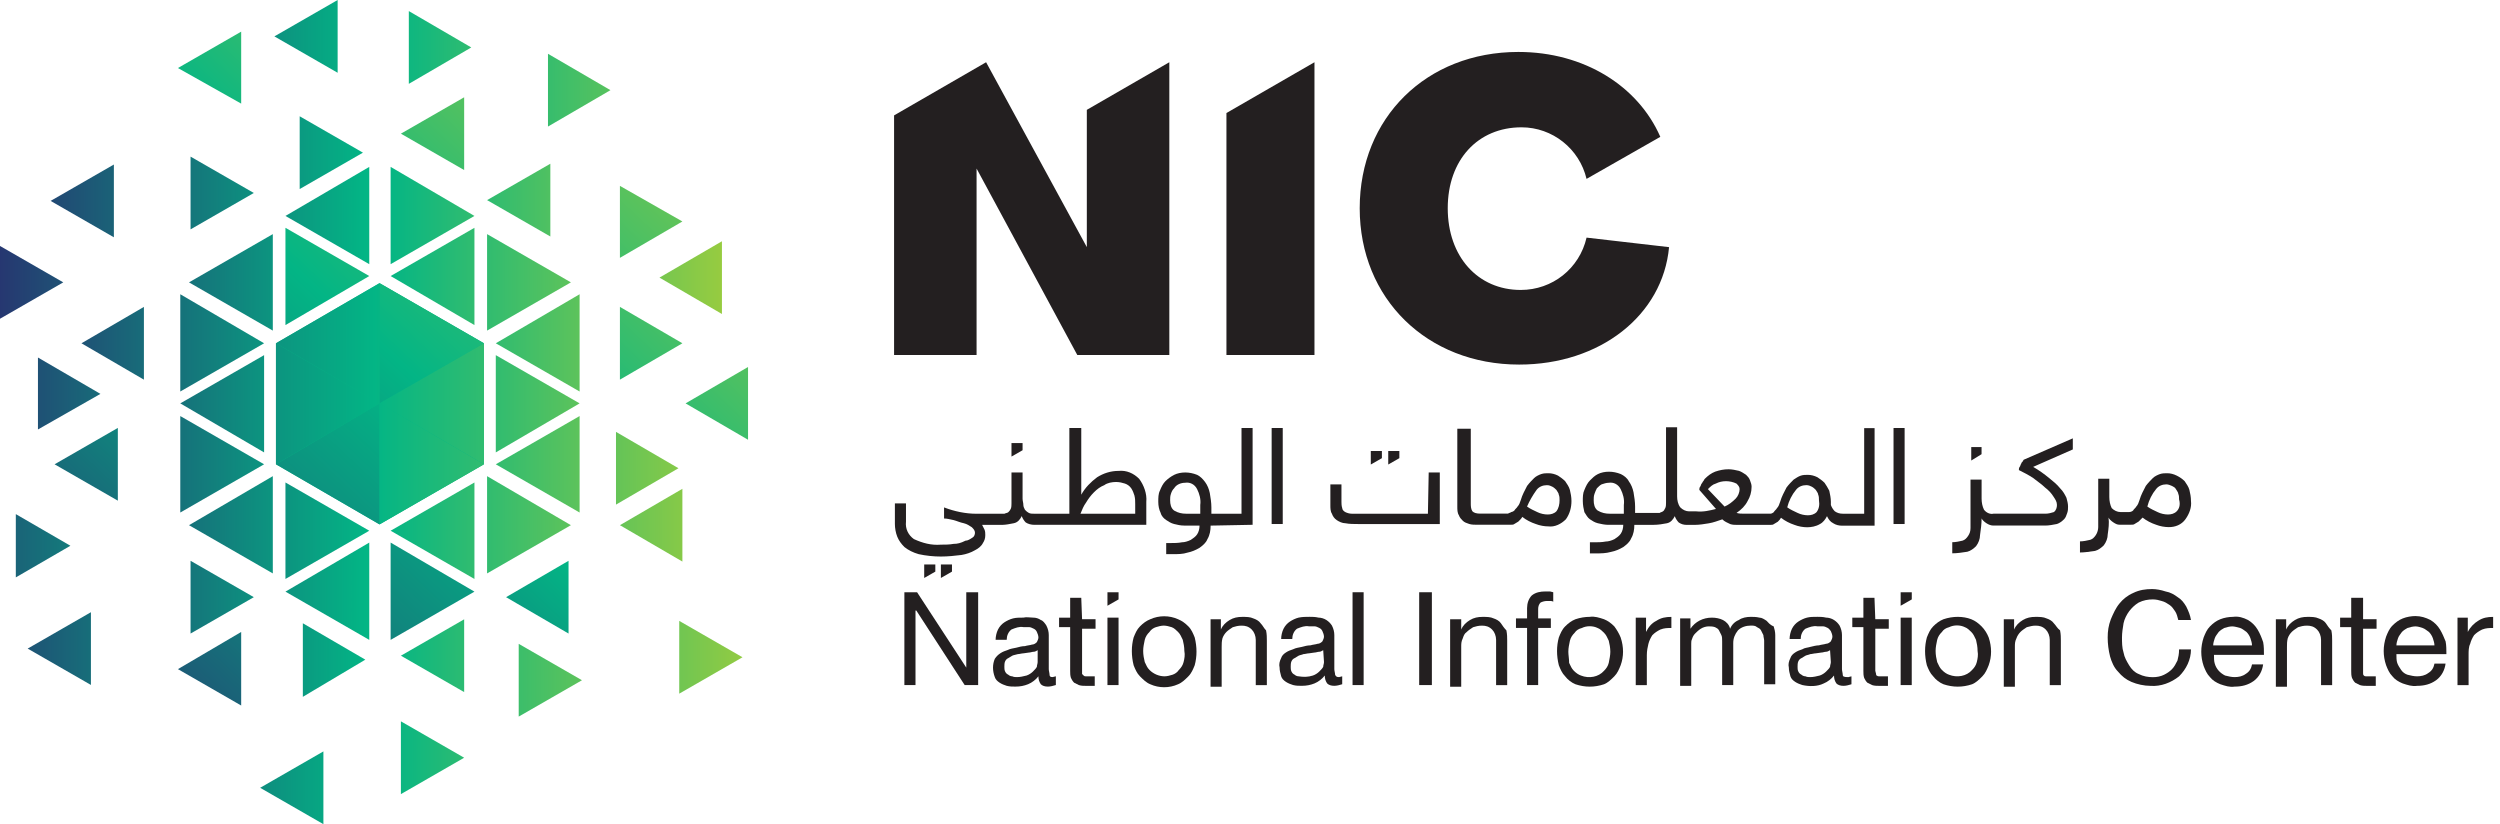 <?xml version="1.0" encoding="UTF-8"?>
<svg width="273px" height="90px" viewBox="0 0 273 90" version="1.1" xmlns="http://www.w3.org/2000/svg" xmlns:xlink="http://www.w3.org/1999/xlink">
    <title>NIC-logo@2x</title>
    <defs>
        <linearGradient x1="453.547%" y1="-473.772%" x2="-207.013%" y2="343.008%" id="linearGradient-1">
            <stop stop-color="#A6CE39" offset="0%"></stop>
            <stop stop-color="#03B585" offset="50%"></stop>
            <stop stop-color="#273470" offset="100%"></stop>
        </linearGradient>
        <linearGradient x1="356.451%" y1="-353.989%" x2="-304.384%" y2="462.842%" id="linearGradient-2">
            <stop stop-color="#A6CE39" offset="0%"></stop>
            <stop stop-color="#03B585" offset="50%"></stop>
            <stop stop-color="#273470" offset="100%"></stop>
        </linearGradient>
        <linearGradient x1="378.817%" y1="-333.992%" x2="-145.318%" y2="318.213%" id="linearGradient-3">
            <stop stop-color="#A6CE39" offset="0%"></stop>
            <stop stop-color="#03B585" offset="50%"></stop>
            <stop stop-color="#273470" offset="100%"></stop>
        </linearGradient>
        <linearGradient x1="285.291%" y1="-263.649%" x2="-249.877%" y2="392.892%" id="linearGradient-4">
            <stop stop-color="#A6CE39" offset="0%"></stop>
            <stop stop-color="#03B585" offset="50%"></stop>
            <stop stop-color="#273470" offset="100%"></stop>
        </linearGradient>
        <linearGradient x1="384.273%" y1="-329.842%" x2="-344.492%" y2="553.331%" id="linearGradient-5">
            <stop stop-color="#A6CE39" offset="0%"></stop>
            <stop stop-color="#03B585" offset="50%"></stop>
            <stop stop-color="#273470" offset="100%"></stop>
        </linearGradient>
        <linearGradient x1="288.002%" y1="-216.616%" x2="-424.989%" y2="657.005%" id="linearGradient-6">
            <stop stop-color="#A6CE39" offset="0%"></stop>
            <stop stop-color="#03B585" offset="50%"></stop>
            <stop stop-color="#273470" offset="100%"></stop>
        </linearGradient>
        <linearGradient x1="212.794%" y1="-175.06%" x2="-506.81%" y2="708.112%" id="linearGradient-7">
            <stop stop-color="#A6CE39" offset="0%"></stop>
            <stop stop-color="#03B585" offset="50%"></stop>
            <stop stop-color="#273470" offset="100%"></stop>
        </linearGradient>
        <linearGradient x1="266.485%" y1="-243.589%" x2="-437.636%" y2="630.031%" id="linearGradient-8">
            <stop stop-color="#A6CE39" offset="0%"></stop>
            <stop stop-color="#03B585" offset="50%"></stop>
            <stop stop-color="#273470" offset="100%"></stop>
        </linearGradient>
        <linearGradient x1="287.071%" y1="-219.111%" x2="-416.956%" y2="654.292%" id="linearGradient-9">
            <stop stop-color="#A6CE39" offset="0%"></stop>
            <stop stop-color="#03B585" offset="50%"></stop>
            <stop stop-color="#273470" offset="100%"></stop>
        </linearGradient>
        <linearGradient x1="457.736%" y1="-430.903%" x2="-246.386%" y2="442.718%" id="linearGradient-10">
            <stop stop-color="#A6CE39" offset="0%"></stop>
            <stop stop-color="#03B585" offset="50%"></stop>
            <stop stop-color="#273470" offset="100%"></stop>
        </linearGradient>
        <linearGradient x1="631.33%" y1="-644.729%" x2="-66.482%" y2="219.543%" id="linearGradient-11">
            <stop stop-color="#A6CE39" offset="0%"></stop>
            <stop stop-color="#03B585" offset="50%"></stop>
            <stop stop-color="#273470" offset="100%"></stop>
        </linearGradient>
        <linearGradient x1="601.503%" y1="-600.782%" x2="-111.487%" y2="272.839%" id="linearGradient-12">
            <stop stop-color="#A6CE39" offset="0%"></stop>
            <stop stop-color="#03B585" offset="50%"></stop>
            <stop stop-color="#273470" offset="100%"></stop>
        </linearGradient>
        <linearGradient x1="268.582%" y1="50.008%" x2="-479.779%" y2="50.008%" id="linearGradient-13">
            <stop stop-color="#A6CE39" offset="0%"></stop>
            <stop stop-color="#03B585" offset="50%"></stop>
            <stop stop-color="#273470" offset="100%"></stop>
        </linearGradient>
        <linearGradient x1="268.194%" y1="49.993%" x2="-480.356%" y2="49.993%" id="linearGradient-14">
            <stop stop-color="#A6CE39" offset="0%"></stop>
            <stop stop-color="#03B585" offset="50%"></stop>
            <stop stop-color="#273470" offset="100%"></stop>
        </linearGradient>
        <linearGradient x1="268.1%" y1="50.007%" x2="-480.262%" y2="50.007%" id="linearGradient-15">
            <stop stop-color="#A6CE39" offset="0%"></stop>
            <stop stop-color="#03B585" offset="50%"></stop>
            <stop stop-color="#273470" offset="100%"></stop>
        </linearGradient>
        <linearGradient x1="268.194%" y1="49.992%" x2="-480.356%" y2="49.992%" id="linearGradient-16">
            <stop stop-color="#A6CE39" offset="0%"></stop>
            <stop stop-color="#03B585" offset="50%"></stop>
            <stop stop-color="#273470" offset="100%"></stop>
        </linearGradient>
        <linearGradient x1="268.582%" y1="50.004%" x2="-479.779%" y2="50.004%" id="linearGradient-17">
            <stop stop-color="#A6CE39" offset="0%"></stop>
            <stop stop-color="#03B585" offset="50%"></stop>
            <stop stop-color="#273470" offset="100%"></stop>
        </linearGradient>
        <linearGradient x1="368.57%" y1="50.007%" x2="-379.886%" y2="50.007%" id="linearGradient-18">
            <stop stop-color="#A6CE39" offset="0%"></stop>
            <stop stop-color="#03B585" offset="50%"></stop>
            <stop stop-color="#273470" offset="100%"></stop>
        </linearGradient>
        <linearGradient x1="469.041%" y1="50.005%" x2="-279.509%" y2="50.005%" id="linearGradient-19">
            <stop stop-color="#A6CE39" offset="0%"></stop>
            <stop stop-color="#03B585" offset="50%"></stop>
            <stop stop-color="#273470" offset="100%"></stop>
        </linearGradient>
        <linearGradient x1="468.947%" y1="50.007%" x2="-279.415%" y2="50.007%" id="linearGradient-20">
            <stop stop-color="#A6CE39" offset="0%"></stop>
            <stop stop-color="#03B585" offset="50%"></stop>
            <stop stop-color="#273470" offset="100%"></stop>
        </linearGradient>
        <linearGradient x1="569.029%" y1="50.004%" x2="-179.521%" y2="50.004%" id="linearGradient-21">
            <stop stop-color="#A6CE39" offset="0%"></stop>
            <stop stop-color="#03B585" offset="50%"></stop>
            <stop stop-color="#273470" offset="100%"></stop>
        </linearGradient>
        <linearGradient x1="569.417%" y1="49.992%" x2="-179.038%" y2="49.992%" id="linearGradient-22">
            <stop stop-color="#A6CE39" offset="0%"></stop>
            <stop stop-color="#03B585" offset="50%"></stop>
            <stop stop-color="#273470" offset="100%"></stop>
        </linearGradient>
        <linearGradient x1="569.417%" y1="50.007%" x2="-179.038%" y2="50.007%" id="linearGradient-23">
            <stop stop-color="#A6CE39" offset="0%"></stop>
            <stop stop-color="#03B585" offset="50%"></stop>
            <stop stop-color="#273470" offset="100%"></stop>
        </linearGradient>
        <linearGradient x1="569.417%" y1="49.993%" x2="-179.038%" y2="49.993%" id="linearGradient-24">
            <stop stop-color="#A6CE39" offset="0%"></stop>
            <stop stop-color="#03B585" offset="50%"></stop>
            <stop stop-color="#273470" offset="100%"></stop>
        </linearGradient>
        <linearGradient x1="569.029%" y1="50.008%" x2="-179.521%" y2="50.008%" id="linearGradient-25">
            <stop stop-color="#A6CE39" offset="0%"></stop>
            <stop stop-color="#03B585" offset="50%"></stop>
            <stop stop-color="#273470" offset="100%"></stop>
        </linearGradient>
        <linearGradient x1="469.041%" y1="50.005%" x2="-279.509%" y2="50.005%" id="linearGradient-26">
            <stop stop-color="#A6CE39" offset="0%"></stop>
            <stop stop-color="#03B585" offset="50%"></stop>
            <stop stop-color="#273470" offset="100%"></stop>
        </linearGradient>
        <linearGradient x1="368.57%" y1="50.005%" x2="-379.886%" y2="50.005%" id="linearGradient-27">
            <stop stop-color="#A6CE39" offset="0%"></stop>
            <stop stop-color="#03B585" offset="50%"></stop>
            <stop stop-color="#273470" offset="100%"></stop>
        </linearGradient>
        <linearGradient x1="368.57%" y1="50.005%" x2="-379.886%" y2="50.005%" id="linearGradient-28">
            <stop stop-color="#A6CE39" offset="0%"></stop>
            <stop stop-color="#03B585" offset="50%"></stop>
            <stop stop-color="#273470" offset="100%"></stop>
        </linearGradient>
        <linearGradient x1="368.082%" y1="50.003%" x2="-378.157%" y2="50.003%" id="linearGradient-29">
            <stop stop-color="#A6CE39" offset="0%"></stop>
            <stop stop-color="#03B585" offset="50%"></stop>
            <stop stop-color="#273470" offset="100%"></stop>
        </linearGradient>
        <linearGradient x1="368.082%" y1="49.995%" x2="-378.157%" y2="49.995%" id="linearGradient-30">
            <stop stop-color="#A6CE39" offset="0%"></stop>
            <stop stop-color="#03B585" offset="50%"></stop>
            <stop stop-color="#273470" offset="100%"></stop>
        </linearGradient>
        <linearGradient x1="470.802%" y1="49.995%" x2="-280.954%" y2="49.995%" id="linearGradient-31">
            <stop stop-color="#A6CE39" offset="0%"></stop>
            <stop stop-color="#03B585" offset="50%"></stop>
            <stop stop-color="#273470" offset="100%"></stop>
        </linearGradient>
        <linearGradient x1="470.954%" y1="50.007%" x2="-281.106%" y2="50.007%" id="linearGradient-32">
            <stop stop-color="#A6CE39" offset="0%"></stop>
            <stop stop-color="#03B585" offset="50%"></stop>
            <stop stop-color="#273470" offset="100%"></stop>
        </linearGradient>
        <linearGradient x1="600.111%" y1="49.993%" x2="-391.623%" y2="49.993%" id="linearGradient-33">
            <stop stop-color="#A6CE39" offset="0%"></stop>
            <stop stop-color="#03B585" offset="50%"></stop>
            <stop stop-color="#273470" offset="100%"></stop>
        </linearGradient>
        <linearGradient x1="632.119%" y1="49.994%" x2="-359.615%" y2="49.994%" id="linearGradient-34">
            <stop stop-color="#A6CE39" offset="0%"></stop>
            <stop stop-color="#03B585" offset="50%"></stop>
            <stop stop-color="#273470" offset="100%"></stop>
        </linearGradient>
        <linearGradient x1="467.983%" y1="49.997%" x2="-536.652%" y2="49.997%" id="linearGradient-35">
            <stop stop-color="#A6CE39" offset="0%"></stop>
            <stop stop-color="#03B585" offset="50%"></stop>
            <stop stop-color="#273470" offset="100%"></stop>
        </linearGradient>
        <linearGradient x1="343.005%" y1="50%" x2="-661.095%" y2="50%" id="linearGradient-36">
            <stop stop-color="#A6CE39" offset="0%"></stop>
            <stop stop-color="#03B585" offset="50%"></stop>
            <stop stop-color="#273470" offset="100%"></stop>
        </linearGradient>
        <linearGradient x1="363.132%" y1="49.992%" x2="-628.602%" y2="49.992%" id="linearGradient-37">
            <stop stop-color="#A6CE39" offset="0%"></stop>
            <stop stop-color="#03B585" offset="50%"></stop>
            <stop stop-color="#273470" offset="100%"></stop>
        </linearGradient>
        <linearGradient x1="146.82%" y1="49.997%" x2="-857.406%" y2="49.997%" id="linearGradient-38">
            <stop stop-color="#A6CE39" offset="0%"></stop>
            <stop stop-color="#03B585" offset="50%"></stop>
            <stop stop-color="#273470" offset="100%"></stop>
        </linearGradient>
        <linearGradient x1="202.503%" y1="49.998%" x2="-801.723%" y2="49.998%" id="linearGradient-39">
            <stop stop-color="#A6CE39" offset="0%"></stop>
            <stop stop-color="#03B585" offset="50%"></stop>
            <stop stop-color="#273470" offset="100%"></stop>
        </linearGradient>
        <linearGradient x1="197.597%" y1="50.007%" x2="-806.755%" y2="50.007%" id="linearGradient-40">
            <stop stop-color="#A6CE39" offset="0%"></stop>
            <stop stop-color="#03B585" offset="50%"></stop>
            <stop stop-color="#273470" offset="100%"></stop>
        </linearGradient>
        <linearGradient x1="162.484%" y1="50.006%" x2="-829.25%" y2="50.006%" id="linearGradient-41">
            <stop stop-color="#A6CE39" offset="0%"></stop>
            <stop stop-color="#03B585" offset="50%"></stop>
            <stop stop-color="#273470" offset="100%"></stop>
        </linearGradient>
        <linearGradient x1="323.257%" y1="50%" x2="-668.602%" y2="50%" id="linearGradient-42">
            <stop stop-color="#A6CE39" offset="0%"></stop>
            <stop stop-color="#03B585" offset="50%"></stop>
            <stop stop-color="#273470" offset="100%"></stop>
        </linearGradient>
        <linearGradient x1="472.118%" y1="49.996%" x2="-519.616%" y2="49.996%" id="linearGradient-43">
            <stop stop-color="#A6CE39" offset="0%"></stop>
            <stop stop-color="#03B585" offset="50%"></stop>
            <stop stop-color="#273470" offset="100%"></stop>
        </linearGradient>
        <linearGradient x1="650.256%" y1="49.994%" x2="-341.603%" y2="49.994%" id="linearGradient-44">
            <stop stop-color="#A6CE39" offset="0%"></stop>
            <stop stop-color="#03B585" offset="50%"></stop>
            <stop stop-color="#273470" offset="100%"></stop>
        </linearGradient>
        <linearGradient x1="603.518%" y1="49.99%" x2="-400.582%" y2="49.99%" id="linearGradient-45">
            <stop stop-color="#A6CE39" offset="0%"></stop>
            <stop stop-color="#03B585" offset="50%"></stop>
            <stop stop-color="#273470" offset="100%"></stop>
        </linearGradient>
        <linearGradient x1="738.249%" y1="49.993%" x2="-253.485%" y2="49.993%" id="linearGradient-46">
            <stop stop-color="#A6CE39" offset="0%"></stop>
            <stop stop-color="#03B585" offset="50%"></stop>
            <stop stop-color="#273470" offset="100%"></stop>
        </linearGradient>
        <linearGradient x1="870.505%" y1="50.001%" x2="-121.354%" y2="50.001%" id="linearGradient-47">
            <stop stop-color="#A6CE39" offset="0%"></stop>
            <stop stop-color="#03B585" offset="50%"></stop>
            <stop stop-color="#273470" offset="100%"></stop>
        </linearGradient>
        <linearGradient x1="892.353%" y1="49.994%" x2="-111.873%" y2="49.994%" id="linearGradient-48">
            <stop stop-color="#A6CE39" offset="0%"></stop>
            <stop stop-color="#03B585" offset="50%"></stop>
            <stop stop-color="#273470" offset="100%"></stop>
        </linearGradient>
        <linearGradient x1="887.492%" y1="49.994%" x2="-117.269%" y2="49.994%" id="linearGradient-49">
            <stop stop-color="#A6CE39" offset="0%"></stop>
            <stop stop-color="#03B585" offset="50%"></stop>
            <stop stop-color="#273470" offset="100%"></stop>
        </linearGradient>
        <linearGradient x1="978.994%" y1="50.011%" x2="-12.615%" y2="50.011%" id="linearGradient-50">
            <stop stop-color="#A6CE39" offset="0%"></stop>
            <stop stop-color="#03B585" offset="50%"></stop>
            <stop stop-color="#273470" offset="100%"></stop>
        </linearGradient>
        <linearGradient x1="915.227%" y1="49.997%" x2="-76.632%" y2="49.997%" id="linearGradient-51">
            <stop stop-color="#A6CE39" offset="0%"></stop>
            <stop stop-color="#03B585" offset="50%"></stop>
            <stop stop-color="#273470" offset="100%"></stop>
        </linearGradient>
        <linearGradient x1="738.249%" y1="49.997%" x2="-253.485%" y2="49.997%" id="linearGradient-52">
            <stop stop-color="#A6CE39" offset="0%"></stop>
            <stop stop-color="#03B585" offset="50%"></stop>
            <stop stop-color="#273470" offset="100%"></stop>
        </linearGradient>
        <linearGradient x1="937.248%" y1="50.004%" x2="-212.241%" y2="50.004%" id="linearGradient-53">
            <stop stop-color="#A6CE39" offset="0%"></stop>
            <stop stop-color="#03B585" offset="50%"></stop>
            <stop stop-color="#273470" offset="100%"></stop>
        </linearGradient>
        <linearGradient x1="472.118%" y1="50.006%" x2="-519.616%" y2="50.006%" id="linearGradient-54">
            <stop stop-color="#A6CE39" offset="0%"></stop>
            <stop stop-color="#03B585" offset="50%"></stop>
            <stop stop-color="#273470" offset="100%"></stop>
        </linearGradient>
    </defs>
    <g id="Page-1" stroke="none" stroke-width="1" fill="none" fill-rule="evenodd">
        <g id="login-Desktop" transform="translate(-328, -229)" fill-rule="nonzero">
            <g id="NIC-logo" transform="translate(328, 229)">
                <g id="Group" transform="translate(97.633, 5.673)" fill="#231F20">
                    <polygon id="Path" points="36.294 6.669 36.294 33.094 45.907 33.094 45.907 1.123"></polygon>
                    <path d="M68.43,25.99 C63.753,25.99 60.46,22.352 60.46,17.067 C60.46,11.782 63.751,8.23 68.516,8.23 C71.895,8.23 74.839,10.57 75.618,13.861 L83.673,9.27 C81.248,3.724 75.357,-1.97020292e-15 68.169,-1.97020292e-15 C58.121,-1.97020292e-15 50.847,7.193 50.847,17.069 C50.847,26.946 58.209,34.139 68.258,34.139 C77.092,34.139 83.936,28.768 84.629,21.315 L75.62,20.275 C74.839,23.652 71.892,25.99 68.43,25.99 Z" id="Path"></path>
                    <polygon id="Path" points="21.048 6.322 21.048 21.312 10.049 1.123 1.57570415e-14 6.929 1.57570415e-14 33.094 9.009 33.094 9.009 12.733 20.008 33.094 30.057 33.094 30.057 1.123"></polygon>
                    <polygon id="Path" points="7.884 67.232 7.884 67.232 2.511 59 1.125 59 1.125 69.137 2.34 69.137 2.34 60.994 2.426 60.994 7.709 69.137 9.181 69.137 9.181 59 7.884 59"></polygon>
                    <path d="M16.979,68.012 C16.979,67.84 16.893,67.579 16.893,67.404 L16.893,63.678 C16.893,63.331 16.807,62.984 16.632,62.638 C16.46,62.377 16.286,62.119 16.025,62.031 C15.764,61.859 15.507,61.77 15.16,61.77 C14.814,61.77 14.467,61.684 14.121,61.77 C13.688,61.77 13.342,61.77 12.995,61.856 C12.649,61.942 12.302,62.117 12.042,62.288 C11.781,62.46 11.523,62.721 11.349,63.068 C11.177,63.414 11.088,63.847 11.088,64.193 L12.299,64.193 C12.299,63.761 12.471,63.328 12.818,63.068 C13.25,62.896 13.683,62.721 14.118,62.807 C14.29,62.807 14.464,62.807 14.725,62.807 C14.897,62.807 15.071,62.893 15.243,62.979 C15.415,63.065 15.504,63.151 15.59,63.326 C15.676,63.497 15.762,63.758 15.762,63.933 C15.762,64.107 15.676,64.279 15.59,64.451 C15.418,64.623 15.243,64.712 15.071,64.712 C14.811,64.798 14.553,64.798 14.292,64.884 C13.946,64.884 13.685,64.97 13.339,65.056 C12.992,65.142 12.732,65.142 12.385,65.316 C12.125,65.402 11.867,65.488 11.606,65.663 C11.346,65.835 11.174,66.01 10.999,66.27 C10.739,66.878 10.739,67.571 10.999,68.264 C11.085,68.525 11.26,68.696 11.518,68.871 C11.778,69.043 12.036,69.132 12.297,69.218 C12.643,69.304 12.904,69.304 13.25,69.304 C13.769,69.304 14.204,69.218 14.636,69.043 C15.069,68.871 15.501,68.525 15.762,68.178 C15.762,68.525 15.848,68.785 16.022,69.043 C16.194,69.215 16.455,69.304 16.801,69.304 C17.062,69.304 17.408,69.218 17.666,69.132 L17.666,68.178 C17.58,68.178 17.405,68.264 17.32,68.264 C17.064,68.272 16.979,68.186 16.979,68.012 Z M15.678,66.625 C15.678,66.797 15.593,66.972 15.593,67.144 C15.507,67.316 15.332,67.49 15.16,67.662 C14.988,67.834 14.728,68.009 14.467,68.095 C14.121,68.181 13.774,68.267 13.428,68.267 C13.256,68.267 13.081,68.267 12.909,68.181 C12.737,68.181 12.563,68.095 12.477,68.009 C12.305,67.923 12.216,67.837 12.13,67.662 C12.044,67.49 12.044,67.316 12.044,67.144 C12.044,66.972 12.044,66.711 12.13,66.536 C12.216,66.365 12.302,66.276 12.477,66.19 C12.649,66.104 12.737,66.018 12.909,65.929 C13.081,65.843 13.256,65.843 13.516,65.757 C13.688,65.757 13.949,65.671 14.123,65.671 L14.73,65.585 C14.902,65.585 15.077,65.499 15.249,65.499 C15.421,65.499 15.509,65.413 15.681,65.328 C15.678,65.328 15.678,66.625 15.678,66.625 Z" id="Shape"></path>
                    <path d="M20.441,59.607 L19.229,59.607 L19.229,61.773 L18.018,61.773 L18.018,62.813 L19.229,62.813 L19.229,67.579 C19.229,67.84 19.229,68.098 19.315,68.358 C19.401,68.53 19.487,68.705 19.662,68.877 C19.834,68.963 20.008,69.049 20.18,69.137 C20.441,69.223 20.699,69.223 20.959,69.223 L21.913,69.223 L21.913,68.183 L21.394,68.183 C21.222,68.183 21.048,68.183 20.962,68.183 C20.876,68.183 20.79,68.183 20.701,68.098 C20.613,68.012 20.615,68.012 20.529,67.926 C20.529,67.84 20.529,67.665 20.529,67.579 L20.529,62.987 L22.001,62.987 L22.001,61.947 L20.529,61.947 L20.441,59.607 Z" id="Path"></path>
                    <rect id="Rectangle" x="23.301" y="61.773" width="1.211" height="7.365"></rect>
                    <path d="M32.136,62.727 C31.789,62.38 31.443,62.119 31.01,61.947 C30.057,61.515 28.931,61.515 27.978,61.947 C27.545,62.119 27.199,62.38 26.852,62.727 C26.506,63.073 26.334,63.506 26.159,63.938 C25.899,64.892 25.899,65.932 26.159,66.972 C26.331,67.404 26.506,67.837 26.852,68.183 C27.199,68.53 27.545,68.877 27.978,69.049 C28.931,69.481 30.057,69.481 31.01,69.049 C31.443,68.877 31.789,68.53 32.136,68.183 C32.482,67.837 32.654,67.404 32.829,66.972 C33.089,66.018 33.089,64.978 32.829,63.938 C32.654,63.506 32.482,63.073 32.136,62.727 Z M31.615,66.625 C31.529,66.972 31.354,67.232 31.096,67.49 C30.925,67.751 30.664,67.923 30.403,68.009 C30.143,68.095 29.796,68.181 29.539,68.181 C28.931,68.181 28.327,67.92 27.892,67.488 C27.631,67.227 27.545,66.969 27.374,66.622 C27.288,66.276 27.202,65.843 27.202,65.411 C27.202,64.978 27.288,64.632 27.374,64.199 C27.46,63.852 27.634,63.592 27.892,63.334 C28.064,63.073 28.324,62.901 28.585,62.815 C28.846,62.729 29.192,62.643 29.45,62.643 C29.708,62.643 30.057,62.729 30.315,62.815 C30.575,62.901 30.833,63.162 31.008,63.334 C31.268,63.594 31.354,63.852 31.526,64.199 C31.612,64.546 31.698,64.978 31.698,65.411 C31.789,65.846 31.703,66.279 31.615,66.625 L31.615,66.625 Z" id="Shape"></path>
                    <path d="M40.017,62.38 C39.845,62.119 39.498,61.947 39.238,61.861 C38.891,61.69 38.459,61.69 38.026,61.69 C37.508,61.69 37.073,61.776 36.64,62.036 C36.208,62.297 35.861,62.643 35.687,63.076 L35.687,63.076 L35.687,61.95 L34.561,61.95 L34.561,69.315 L35.773,69.315 L35.773,64.984 C35.773,64.637 35.773,64.376 35.859,64.03 C35.945,63.769 36.119,63.511 36.291,63.337 C36.463,63.165 36.724,62.99 36.984,62.818 C37.245,62.732 37.591,62.646 37.938,62.646 C38.37,62.646 38.717,62.732 39.063,63.079 C39.324,63.339 39.496,63.772 39.496,64.205 L39.496,69.143 L40.707,69.143 L40.707,64.29 C40.707,63.944 40.707,63.597 40.621,63.165 C40.363,62.901 40.277,62.641 40.017,62.38 Z" id="Path"></path>
                    <path d="M48.161,68.012 C48.161,67.84 48.075,67.579 48.075,67.404 L48.075,63.678 C48.075,63.331 47.989,62.984 47.814,62.638 C47.643,62.377 47.468,62.205 47.207,62.031 C46.947,61.859 46.6,61.77 46.342,61.77 C45.996,61.684 45.649,61.684 45.389,61.684 C44.956,61.684 44.61,61.684 44.177,61.77 C43.831,61.856 43.484,62.031 43.224,62.203 C42.963,62.374 42.706,62.635 42.531,62.982 C42.359,63.328 42.27,63.761 42.27,64.107 L43.482,64.107 C43.482,63.675 43.654,63.242 44,62.982 C44.433,62.81 44.865,62.635 45.3,62.721 C45.472,62.721 45.647,62.721 45.907,62.721 C46.079,62.721 46.254,62.807 46.426,62.893 C46.597,62.979 46.686,63.065 46.772,63.24 C46.858,63.411 46.944,63.672 46.944,63.847 C46.944,64.022 46.858,64.193 46.772,64.365 C46.6,64.537 46.426,64.626 46.254,64.626 C45.993,64.712 45.735,64.712 45.475,64.798 C45.128,64.798 44.868,64.884 44.521,64.97 C44.175,65.056 43.914,65.056 43.568,65.23 C43.307,65.316 43.049,65.402 42.789,65.577 C42.528,65.749 42.356,65.924 42.27,66.184 C42.098,66.531 42.01,66.878 42.098,67.224 C42.098,67.571 42.184,67.831 42.27,68.178 C42.356,68.439 42.531,68.611 42.789,68.785 C43.049,68.957 43.307,69.046 43.568,69.132 C43.914,69.218 44.175,69.218 44.521,69.218 C45.04,69.218 45.475,69.132 45.907,68.957 C46.34,68.785 46.772,68.439 47.033,68.092 C47.033,68.439 47.119,68.699 47.293,68.957 C47.465,69.129 47.726,69.218 48.072,69.218 C48.333,69.218 48.679,69.132 48.937,69.046 L48.937,68.181 C48.851,68.181 48.676,68.267 48.591,68.267 C48.333,68.272 48.247,68.186 48.161,68.012 Z M46.947,66.625 C46.947,66.797 46.861,66.972 46.861,67.144 C46.775,67.316 46.6,67.49 46.428,67.662 C46.256,67.834 45.996,68.009 45.735,68.095 C45.217,68.267 44.696,68.267 44.177,68.181 C44.006,68.181 43.831,68.095 43.745,68.009 C43.573,67.923 43.484,67.837 43.399,67.662 C43.313,67.49 43.313,67.316 43.313,67.144 C43.313,66.972 43.313,66.711 43.399,66.536 C43.484,66.362 43.57,66.276 43.745,66.19 C43.917,66.104 44.006,66.018 44.177,65.929 C44.349,65.843 44.524,65.843 44.696,65.757 C44.868,65.757 45.128,65.671 45.303,65.671 L45.91,65.585 C46.082,65.585 46.256,65.499 46.428,65.499 C46.6,65.499 46.689,65.413 46.861,65.328 L46.947,66.625 Z" id="Shape"></path>
                    <rect id="Rectangle" x="50.065" y="59" width="1.211" height="10.137"></rect>
                    <rect id="Rectangle" x="57.342" y="59" width="1.386" height="10.137"></rect>
                    <path d="M66.262,62.38 C66.09,62.119 65.744,61.947 65.483,61.861 C65.137,61.69 64.704,61.69 64.272,61.69 C63.753,61.69 63.318,61.776 62.886,62.036 C62.453,62.297 62.107,62.643 61.932,63.076 L61.932,63.076 L61.932,61.95 L60.721,61.95 L60.721,69.315 L61.932,69.315 L61.932,64.984 C61.932,64.637 61.932,64.376 62.104,64.03 C62.19,63.769 62.276,63.511 62.537,63.337 C62.708,63.165 62.969,62.99 63.23,62.818 C63.49,62.732 63.837,62.646 64.183,62.646 C64.616,62.646 64.962,62.732 65.309,63.079 C65.569,63.339 65.741,63.772 65.741,64.205 L65.741,69.143 L66.952,69.143 L66.952,64.29 C66.952,63.944 66.952,63.597 66.866,63.165 C66.609,62.901 66.437,62.641 66.262,62.38 Z" id="Path"></path>
                    <path d="M71.113,58.914 C70.595,58.914 70.074,59 69.641,59.347 C69.295,59.693 69.123,60.212 69.123,60.733 L69.123,61.859 L67.911,61.859 L67.911,62.899 L69.123,62.899 L69.123,69.137 L70.334,69.137 L70.334,62.899 L71.72,62.899 L71.72,61.859 L70.334,61.859 L70.334,60.819 C70.334,60.558 70.42,60.3 70.595,60.126 C70.767,60.04 71.027,59.954 71.288,59.954 C71.374,59.954 71.548,59.954 71.634,59.954 C71.72,59.954 71.895,59.954 71.981,60.04 L71.981,59 C71.895,59 71.72,58.914 71.634,58.914 L71.113,58.914 Z" id="Path"></path>
                    <path d="M78.65,62.727 C78.304,62.38 77.957,62.119 77.525,61.947 C77.006,61.776 76.485,61.601 75.967,61.687 C75.449,61.687 74.927,61.773 74.409,61.947 C73.977,62.119 73.63,62.38 73.284,62.727 C72.937,63.073 72.765,63.506 72.591,63.938 C72.33,64.892 72.33,65.932 72.591,66.972 C72.762,67.404 72.937,67.837 73.284,68.183 C73.544,68.53 73.977,68.877 74.409,69.049 C74.927,69.221 75.449,69.309 75.967,69.309 C76.485,69.309 77.006,69.223 77.525,69.049 C77.957,68.877 78.304,68.53 78.65,68.183 C78.997,67.837 79.169,67.404 79.343,66.972 C79.69,66.018 79.69,64.978 79.343,63.938 C79.169,63.506 78.908,63.073 78.65,62.727 Z M78.043,66.714 C77.957,67.061 77.783,67.321 77.525,67.579 C76.918,68.272 75.878,68.444 75.013,68.098 C74.753,68.012 74.495,67.837 74.234,67.579 C73.974,67.318 73.888,67.061 73.716,66.714 C73.716,66.281 73.63,65.849 73.63,65.502 C73.63,65.07 73.716,64.723 73.802,64.29 C73.888,63.944 74.063,63.683 74.32,63.425 C74.492,63.165 74.753,62.993 75.099,62.907 C75.618,62.646 76.311,62.646 76.832,62.907 C77.092,62.993 77.35,63.253 77.525,63.425 C77.785,63.686 77.871,63.944 78.043,64.29 C78.129,64.637 78.215,65.07 78.215,65.502 C78.218,65.846 78.129,66.279 78.043,66.714 Z" id="Shape"></path>
                    <path d="M82.115,63.334 L82.115,63.334 L82.115,61.776 L80.99,61.776 L80.99,69.14 L82.201,69.14 L82.201,65.849 C82.201,65.416 82.287,64.984 82.373,64.637 C82.459,64.29 82.634,63.944 82.805,63.683 C83.066,63.423 83.324,63.251 83.67,63.076 C84.103,62.904 84.449,62.904 84.882,62.904 L84.882,61.692 C84.275,61.692 83.756,61.778 83.235,62.125 C82.719,62.38 82.373,62.813 82.115,63.334 Z" id="Path"></path>
                    <path d="M95.279,62.119 C95.019,61.947 94.761,61.773 94.501,61.773 C94.154,61.687 93.808,61.687 93.547,61.687 C93.115,61.687 92.593,61.773 92.247,62.033 C91.814,62.205 91.468,62.552 91.293,62.987 C91.207,62.555 90.861,62.208 90.514,62.033 C90.168,61.861 89.735,61.773 89.303,61.773 C88.349,61.773 87.485,62.205 86.963,62.984 L86.963,62.984 L86.963,61.859 L85.838,61.859 L85.838,69.223 L87.049,69.223 L87.049,64.632 C87.049,64.46 87.049,64.285 87.135,64.113 C87.221,63.852 87.307,63.68 87.482,63.506 C87.654,63.334 87.828,63.159 88.089,62.987 C88.349,62.815 88.696,62.727 88.954,62.727 C89.212,62.727 89.386,62.727 89.647,62.813 C89.819,62.899 89.993,62.984 90.079,63.159 C90.165,63.331 90.251,63.506 90.34,63.678 C90.426,63.85 90.426,64.11 90.426,64.371 L90.426,69.137 L91.637,69.137 L91.637,64.546 C91.637,64.027 91.809,63.592 92.155,63.159 C92.502,62.813 93.02,62.641 93.541,62.641 C93.802,62.641 94.06,62.641 94.234,62.813 C94.406,62.899 94.581,62.984 94.667,63.159 C94.753,63.331 94.839,63.506 94.927,63.678 C94.927,63.85 95.013,64.11 95.013,64.285 L95.013,69.051 L96.225,69.051 L96.225,63.68 C96.225,63.334 96.139,62.987 96.053,62.727 C95.626,62.555 95.454,62.294 95.279,62.119 Z" id="Path"></path>
                    <path d="M103.595,68.012 C103.595,67.84 103.51,67.579 103.51,67.404 L103.51,63.678 C103.51,63.331 103.424,62.984 103.249,62.638 C103.077,62.377 102.902,62.205 102.642,62.031 C102.381,61.859 102.035,61.77 101.777,61.77 C101.431,61.684 101.084,61.684 100.823,61.684 C100.391,61.684 100.045,61.684 99.698,61.77 C99.352,61.856 99.005,62.031 98.744,62.203 C98.484,62.374 98.226,62.635 98.051,62.982 C97.88,63.328 97.791,63.761 97.791,64.107 L99.002,64.107 C99.002,63.675 99.174,63.242 99.521,62.982 C99.953,62.81 100.385,62.635 100.821,62.721 C100.993,62.721 101.167,62.721 101.428,62.721 C101.6,62.721 101.774,62.807 101.946,62.893 C102.118,62.979 102.207,63.154 102.293,63.24 C102.379,63.411 102.465,63.672 102.465,63.847 C102.465,64.022 102.379,64.193 102.293,64.365 C102.121,64.537 101.946,64.626 101.774,64.626 C101.514,64.712 101.256,64.712 100.995,64.798 C100.735,64.798 100.388,64.884 100.042,64.97 C99.781,65.056 99.435,65.056 99.177,65.23 C98.916,65.316 98.659,65.402 98.398,65.577 C98.137,65.749 97.966,65.924 97.88,66.184 C97.708,66.531 97.619,66.878 97.708,67.224 C97.708,67.571 97.794,67.831 97.88,68.178 C97.966,68.439 98.14,68.611 98.398,68.785 C98.659,68.957 98.916,69.046 99.177,69.132 C99.956,69.304 100.823,69.304 101.516,68.96 C101.949,68.788 102.381,68.441 102.642,68.095 C102.642,68.441 102.728,68.702 102.902,68.96 C103.074,69.132 103.335,69.221 103.681,69.221 C103.942,69.221 104.288,69.135 104.546,69.049 L104.546,68.183 C104.46,68.183 104.286,68.269 104.2,68.269 C103.681,68.272 103.595,68.186 103.595,68.012 Z M102.295,66.625 C102.295,66.797 102.209,66.972 102.209,67.144 C102.124,67.316 101.949,67.49 101.777,67.662 C101.605,67.834 101.345,68.009 101.084,68.095 C100.738,68.181 100.391,68.267 100.045,68.267 C99.873,68.267 99.698,68.267 99.526,68.181 C99.354,68.181 99.18,68.095 99.094,68.009 C98.922,67.923 98.833,67.837 98.747,67.662 C98.661,67.49 98.661,67.316 98.661,67.144 C98.661,66.972 98.661,66.711 98.747,66.536 C98.833,66.365 98.919,66.276 99.094,66.19 C99.266,66.104 99.354,66.018 99.526,65.929 C99.698,65.843 99.873,65.843 100.045,65.757 C100.216,65.757 100.477,65.671 100.652,65.671 L101.259,65.585 C101.431,65.585 101.605,65.499 101.777,65.499 C101.949,65.499 102.038,65.413 102.209,65.328 L102.295,66.625 Z" id="Shape"></path>
                    <path d="M107.06,59.607 L105.849,59.607 L105.849,61.773 L104.638,61.773 L104.638,62.813 L105.849,62.813 L105.849,67.579 C105.849,67.84 105.849,68.098 105.935,68.358 C106.021,68.53 106.107,68.705 106.282,68.877 C106.453,68.963 106.628,69.049 106.8,69.137 C107.06,69.223 107.318,69.223 107.579,69.223 L108.532,69.223 L108.532,68.183 L108.014,68.183 C107.842,68.183 107.668,68.183 107.582,68.183 C107.496,68.183 107.41,68.183 107.321,68.098 C107.235,68.098 107.235,68.012 107.235,67.926 C107.235,67.84 107.149,67.665 107.149,67.579 L107.149,62.987 L108.621,62.987 L108.621,61.947 L107.149,61.947 L107.06,59.607 Z" id="Path"></path>
                    <rect id="Rectangle" x="109.918" y="61.773" width="1.211" height="7.365"></rect>
                    <path d="M118.753,62.727 C118.406,62.38 118.06,62.119 117.627,61.947 C117.195,61.776 116.674,61.687 116.155,61.687 C115.637,61.687 115.116,61.773 114.598,61.947 C114.165,62.119 113.819,62.38 113.472,62.727 C113.126,63.073 112.954,63.506 112.779,63.938 C112.519,64.892 112.519,65.932 112.779,66.972 C112.951,67.404 113.126,67.837 113.472,68.183 C113.733,68.53 114.165,68.877 114.598,69.049 C115.116,69.221 115.637,69.309 116.155,69.309 C116.674,69.309 117.195,69.223 117.713,69.049 C118.146,68.877 118.492,68.53 118.839,68.183 C119.185,67.837 119.357,67.404 119.532,66.972 C119.878,66.018 119.878,64.978 119.532,63.938 C119.36,63.506 119.099,63.073 118.753,62.727 Z M118.234,66.625 C118.149,66.972 117.974,67.232 117.716,67.49 C117.109,68.183 116.07,68.355 115.205,68.009 C114.944,67.923 114.686,67.748 114.426,67.49 C114.165,67.23 114.079,66.972 113.907,66.625 C113.821,66.279 113.735,65.846 113.735,65.413 C113.735,64.981 113.821,64.634 113.907,64.202 C113.993,63.855 114.168,63.594 114.426,63.337 C114.598,63.076 114.858,62.904 115.205,62.818 C115.723,62.557 116.416,62.557 116.937,62.818 C117.198,62.904 117.456,63.165 117.63,63.337 C117.891,63.597 117.977,63.855 118.149,64.202 C118.234,64.548 118.32,64.981 118.32,65.413 C118.406,65.846 118.32,66.279 118.234,66.625 L118.234,66.625 Z" id="Shape"></path>
                    <path d="M126.636,62.38 C126.465,62.119 126.118,61.947 125.857,61.861 C125.511,61.69 125.079,61.69 124.646,61.69 C124.128,61.69 123.693,61.776 123.26,62.036 C122.828,62.297 122.481,62.643 122.307,63.076 L122.307,63.076 L122.307,61.95 L121.181,61.95 L121.181,69.315 L122.392,69.315 L122.392,64.984 C122.392,64.637 122.392,64.376 122.564,64.03 C122.65,63.769 122.825,63.511 122.997,63.337 C123.169,63.165 123.429,62.99 123.69,62.818 C124.036,62.732 124.297,62.646 124.643,62.646 C125.076,62.646 125.422,62.732 125.769,63.079 C126.029,63.339 126.201,63.772 126.201,64.205 L126.201,69.143 L127.413,69.143 L127.413,64.29 C127.413,63.944 127.413,63.597 127.327,63.165 C126.983,62.901 126.897,62.641 126.636,62.38 Z" id="Path"></path>
                    <path d="M140.147,66.453 C139.975,66.8 139.801,67.146 139.54,67.407 C139.28,67.668 139.022,67.84 138.675,68.014 C138.329,68.189 137.896,68.275 137.464,68.275 C136.946,68.275 136.424,68.189 135.906,67.928 C135.474,67.756 135.127,67.41 134.867,66.975 C134.606,66.539 134.348,66.109 134.259,65.588 C134.088,65.07 134.088,64.462 134.088,63.941 C134.088,63.42 134.174,62.901 134.259,62.383 C134.345,61.95 134.606,61.429 134.867,61.082 C135.127,60.736 135.474,60.389 135.906,60.128 C136.424,59.868 136.946,59.782 137.464,59.782 C137.81,59.782 138.157,59.868 138.417,59.954 C138.764,60.04 139.025,60.214 139.282,60.386 C139.54,60.558 139.715,60.819 139.889,61.08 C140.064,61.34 140.15,61.687 140.236,62.033 L141.622,62.033 C141.536,61.515 141.361,61.08 141.104,60.561 C140.843,60.128 140.585,59.782 140.15,59.521 C139.803,59.261 139.371,59.003 138.85,58.914 C138.332,58.742 137.81,58.653 137.378,58.653 C136.685,58.653 135.992,58.739 135.299,59.086 C134.692,59.347 134.174,59.779 133.827,60.212 C133.395,60.73 133.134,61.337 132.873,61.945 C132.613,62.638 132.527,63.245 132.527,63.938 C132.527,64.632 132.613,65.325 132.788,66.018 C132.959,66.625 133.22,67.23 133.652,67.665 C134.085,68.183 134.517,68.53 135.124,68.791 C135.731,69.051 136.51,69.223 137.203,69.223 C138.329,69.309 139.454,68.877 140.322,68.183 C141.101,67.404 141.622,66.365 141.622,65.239 L140.322,65.239 C140.322,65.76 140.236,66.107 140.147,66.453 Z" id="Path"></path>
                    <path d="M148.896,63.073 C148.635,62.641 148.289,62.294 147.856,62.033 C147.338,61.773 146.817,61.601 146.21,61.687 C145.777,61.687 145.256,61.773 144.824,61.947 C144.391,62.119 144.045,62.38 143.698,62.727 C143.352,63.073 143.18,63.506 143.005,63.938 C142.833,64.457 142.745,64.978 142.745,65.497 C142.745,66.015 142.83,66.536 143.005,67.055 C143.177,67.488 143.352,67.92 143.698,68.267 C143.959,68.613 144.391,68.874 144.824,69.046 C145.342,69.218 145.863,69.392 146.381,69.306 C147.16,69.306 147.853,69.135 148.46,68.699 C149.068,68.264 149.414,67.573 149.5,66.88 L148.289,66.88 C148.203,67.313 148.028,67.659 147.596,67.92 C147.249,68.181 146.817,68.267 146.384,68.267 C146.038,68.267 145.691,68.181 145.345,68.095 C144.826,67.834 144.391,67.402 144.219,66.794 C144.133,66.534 144.133,66.187 144.133,65.84 L149.591,65.84 C149.591,65.408 149.591,64.887 149.505,64.454 C149.331,63.941 149.156,63.506 148.896,63.073 Z M144.047,64.806 C144.047,64.546 144.133,64.288 144.219,64.027 C144.305,63.766 144.48,63.594 144.652,63.334 C144.824,63.162 145.084,62.987 145.259,62.901 C145.519,62.815 145.866,62.729 146.124,62.729 C146.381,62.729 146.642,62.815 146.988,62.901 C147.249,62.987 147.421,63.162 147.682,63.334 C147.853,63.506 148.028,63.766 148.114,64.027 C148.2,64.288 148.286,64.546 148.286,64.806 L144.047,64.806 Z" id="Shape"></path>
                    <path d="M156.347,62.38 C156.175,62.119 155.828,61.947 155.568,61.861 C155.221,61.69 154.789,61.69 154.356,61.69 C153.838,61.69 153.403,61.776 152.97,62.036 C152.538,62.297 152.192,62.643 152.017,63.076 L152.017,63.076 L152.017,61.95 L150.891,61.95 L150.891,69.315 L152.103,69.315 L152.103,64.984 C152.103,64.637 152.103,64.376 152.189,64.03 C152.275,63.769 152.449,63.511 152.621,63.337 C152.793,63.165 153.054,62.99 153.314,62.818 C153.575,62.732 153.921,62.646 154.268,62.646 C154.7,62.646 155.047,62.732 155.393,63.079 C155.654,63.339 155.826,63.772 155.826,64.205 L155.826,69.143 L157.037,69.143 L157.037,64.29 C157.037,63.944 157.037,63.597 156.951,63.165 C156.693,62.901 156.519,62.641 156.347,62.38 Z" id="Path"></path>
                    <path d="M160.33,59.607 L159.119,59.607 L159.119,61.773 L157.907,61.773 L157.907,62.813 L159.119,62.813 L159.119,67.579 C159.119,67.84 159.119,68.098 159.205,68.358 C159.291,68.53 159.377,68.705 159.551,68.877 C159.723,68.963 159.898,69.049 160.07,69.137 C160.33,69.223 160.588,69.223 160.849,69.223 L161.802,69.223 L161.802,68.183 L161.195,68.183 C161.023,68.183 160.849,68.183 160.763,68.183 C160.677,68.183 160.591,68.183 160.502,68.098 C160.413,68.012 160.416,67.926 160.416,67.837 C160.416,67.748 160.416,67.576 160.416,67.49 L160.416,62.984 L161.888,62.984 L161.888,61.945 L160.416,61.945 L160.416,59.604 L160.33,59.604 L160.33,59.607 Z" id="Path"></path>
                    <path d="M168.818,63.073 C168.557,62.641 168.211,62.294 167.779,62.033 C167.26,61.773 166.739,61.601 166.132,61.601 C165.7,61.601 165.178,61.687 164.746,61.861 C164.314,62.033 163.967,62.294 163.621,62.641 C163.274,62.987 163.102,63.42 162.928,63.852 C162.756,64.371 162.667,64.892 162.667,65.411 C162.667,65.929 162.753,66.45 162.928,66.969 C163.099,67.402 163.274,67.834 163.621,68.181 C163.881,68.527 164.314,68.788 164.746,68.96 C165.264,69.132 165.785,69.306 166.304,69.221 C167.083,69.221 167.776,69.049 168.383,68.613 C168.99,68.178 169.336,67.488 169.422,66.794 L168.211,66.794 C168.125,67.227 167.95,67.573 167.518,67.834 C167.171,68.095 166.739,68.181 166.307,68.181 C165.96,68.181 165.614,68.095 165.267,68.009 C165.007,67.923 164.749,67.748 164.574,67.49 C164.402,67.23 164.228,66.972 164.142,66.711 C164.056,66.45 164.056,66.104 164.056,65.757 L169.514,65.757 C169.514,65.325 169.514,64.803 169.428,64.371 C169.253,63.941 169.079,63.506 168.818,63.073 Z M164.056,64.806 C164.056,64.546 164.142,64.288 164.228,64.027 C164.314,63.766 164.488,63.594 164.66,63.334 C164.832,63.162 165.092,62.987 165.267,62.901 C165.528,62.815 165.874,62.729 166.132,62.729 C166.39,62.729 166.65,62.815 166.911,62.901 C167.171,62.987 167.343,63.162 167.604,63.334 C167.776,63.506 167.95,63.766 168.036,64.027 C168.122,64.288 168.208,64.546 168.208,64.806 L164.056,64.806 Z" id="Shape"></path>
                    <path d="M171.851,63.334 L171.851,63.334 L171.851,61.776 L170.725,61.776 L170.725,69.14 L171.937,69.14 L171.937,65.849 C171.937,65.416 171.937,64.984 172.108,64.637 C172.194,64.29 172.369,63.944 172.541,63.683 C172.801,63.423 173.059,63.251 173.406,63.076 C173.838,62.904 174.185,62.904 174.617,62.904 L174.617,61.692 C174.01,61.692 173.492,61.778 172.971,62.125 C172.544,62.38 172.111,62.813 171.851,63.334 Z" id="Path"></path>
                    <polygon id="Path" points="24.513 59 23.301 59 23.301 60.475 24.513 59.782"></polygon>
                    <polygon id="Path" points="111.133 59 109.918 59 109.918 60.475 111.133 59.782"></polygon>
                    <path d="M13.078,51.463 C13.511,51.377 13.771,51.031 13.943,50.684 C14.029,50.945 14.204,51.203 14.376,51.377 C14.636,51.549 14.983,51.638 15.329,51.638 L27.543,51.638 L27.543,49.126 C27.629,48.261 27.282,47.307 26.764,46.614 C26.157,46.007 25.378,45.66 24.513,45.749 C23.648,45.749 22.866,46.009 22.173,46.442 C21.48,46.96 20.873,47.568 20.441,48.347 L20.441,41.068 L19.141,41.068 L19.141,50.426 L15.329,50.426 C15.069,50.426 14.897,50.426 14.722,50.34 C14.55,50.254 14.462,50.169 14.29,49.994 C14.204,49.822 14.118,49.647 14.118,49.475 C14.118,49.215 14.032,49.043 14.032,48.782 L14.032,45.923 L12.821,45.923 L12.821,49.303 C12.821,49.475 12.821,49.736 12.735,49.911 C12.649,50.083 12.563,50.171 12.474,50.257 C12.388,50.343 12.213,50.343 12.042,50.429 C11.87,50.429 11.609,50.429 11.435,50.429 L9.009,50.429 C7.798,50.429 6.584,50.169 5.458,49.736 L5.458,50.948 C5.805,50.948 6.065,51.034 6.498,51.12 C6.844,51.206 7.191,51.38 7.623,51.466 C7.97,51.552 8.23,51.727 8.488,51.899 C8.66,52.071 8.834,52.245 8.834,52.506 C8.834,52.678 8.748,52.939 8.574,53.025 C8.313,53.196 8.055,53.371 7.795,53.371 C7.277,53.632 6.93,53.718 6.495,53.718 C6.062,53.804 5.541,53.804 5.109,53.804 C4.069,53.89 3.116,53.632 2.165,53.196 C1.558,52.764 1.211,52.071 1.3,51.292 L1.3,49.298 L0.089,49.298 L0.089,51.549 C0.089,51.982 0.175,52.503 0.349,52.936 C0.524,53.368 0.782,53.715 1.128,54.062 C1.561,54.408 2.082,54.669 2.686,54.841 C3.465,55.013 4.333,55.101 5.112,55.101 C5.891,55.101 6.669,55.015 7.362,54.929 C7.881,54.843 8.402,54.669 8.834,54.411 C9.181,54.239 9.527,53.978 9.699,53.632 C9.871,53.371 9.96,53.113 9.96,52.767 C9.96,52.595 9.96,52.334 9.874,52.159 C9.788,51.987 9.702,51.813 9.613,51.641 L11.864,51.641 C12.213,51.635 12.646,51.549 13.078,51.463 Z M20.962,49.212 C21.222,48.779 21.48,48.433 21.827,48.086 C22.173,47.74 22.52,47.479 22.952,47.307 C23.299,47.046 23.817,46.96 24.252,46.96 C24.599,46.96 24.945,47.046 25.206,47.132 C25.466,47.218 25.724,47.393 25.899,47.651 C26.071,47.911 26.159,48.169 26.245,48.43 C26.331,48.777 26.331,49.037 26.331,49.384 L26.331,50.424 L20.355,50.424 C20.529,49.991 20.701,49.559 20.962,49.212 L20.962,49.212 Z" id="Shape"></path>
                    <path d="M39.152,51.635 L39.152,41.065 L37.94,41.065 L37.94,50.424 L34.65,50.424 L34.65,49.73 C34.65,49.212 34.564,48.691 34.478,48.172 C34.392,47.74 34.218,47.307 33.96,46.96 C33.699,46.614 33.442,46.353 33.095,46.181 C32.663,46.009 32.23,45.921 31.795,45.921 C31.36,45.921 30.93,46.007 30.584,46.181 C30.237,46.356 29.891,46.614 29.63,46.874 C29.369,47.135 29.198,47.482 29.023,47.914 C28.851,48.261 28.851,48.693 28.851,49.126 C28.851,49.559 28.937,49.991 29.112,50.338 C29.198,50.684 29.458,50.945 29.719,51.117 C29.979,51.289 30.237,51.463 30.584,51.549 C30.93,51.635 31.277,51.721 31.709,51.721 L33.356,51.721 C33.356,52.068 33.27,52.415 33.095,52.675 C32.92,52.936 32.663,53.108 32.402,53.282 C32.056,53.454 31.709,53.543 31.448,53.543 C31.016,53.629 30.584,53.629 30.148,53.629 L29.716,53.629 L29.716,54.841 L30.409,54.841 C31.016,54.841 31.534,54.841 32.056,54.669 C32.488,54.583 32.92,54.408 33.356,54.15 C33.702,53.89 34.049,53.632 34.22,53.196 C34.481,52.764 34.567,52.243 34.567,51.724 L39.152,51.635 Z M33.436,50.424 L31.878,50.424 C31.446,50.424 31.013,50.338 30.578,50.077 C30.232,49.816 30.146,49.384 30.146,48.951 C30.146,48.691 30.146,48.519 30.232,48.258 C30.317,47.997 30.403,47.825 30.578,47.651 C30.839,47.218 31.357,47.044 31.789,47.044 C32.308,46.958 32.829,47.215 33.089,47.737 C33.35,48.255 33.522,48.863 33.436,49.47 C33.436,49.47 33.436,50.424 33.436,50.424 Z" id="Shape"></path>
                    <rect id="Rectangle" x="41.231" y="41.065" width="1.211" height="10.484"></rect>
                    <path d="M58.295,50.424 L51.105,50.424 C50.672,50.424 50.24,50.424 49.979,50.424 C49.719,50.424 49.461,50.338 49.286,50.252 C49.114,50.166 48.94,49.991 48.94,49.819 C48.854,49.559 48.854,49.301 48.854,49.126 L48.854,47.221 L47.643,47.221 L47.643,49.473 C47.643,49.819 47.643,50.166 47.814,50.426 C47.9,50.687 48.075,50.945 48.333,51.12 C48.593,51.292 48.94,51.466 49.286,51.466 C49.719,51.552 50.24,51.552 50.672,51.552 L59.593,51.552 L59.593,45.921 L58.381,45.921 L58.295,50.424 Z" id="Path"></path>
                    <path d="M68.602,50.77 C69.034,51.117 69.555,51.377 70.074,51.549 C70.506,51.721 71.027,51.81 71.46,51.81 C72.153,51.896 72.846,51.549 73.364,51.031 C73.796,50.424 73.971,49.73 73.971,49.037 C73.971,48.605 73.885,48.172 73.799,47.825 C73.713,47.479 73.453,47.132 73.281,46.872 C73.02,46.611 72.762,46.439 72.502,46.264 C72.155,46.092 71.809,46.004 71.462,46.004 C71.202,46.004 70.944,46.004 70.683,46.09 C70.423,46.176 70.076,46.35 69.904,46.522 C69.644,46.783 69.386,47.041 69.126,47.387 C68.865,47.906 68.607,48.341 68.433,48.946 C68.347,49.206 68.261,49.464 68.086,49.639 C68,49.811 67.825,49.9 67.74,50.071 C67.654,50.157 67.479,50.243 67.393,50.243 C67.307,50.329 67.132,50.329 67.047,50.415 L64.014,50.415 C63.582,50.415 63.321,50.329 63.149,50.155 C62.977,49.894 62.977,49.547 62.977,49.29 L62.977,41.146 L61.505,41.146 L61.505,49.636 C61.505,49.983 61.505,50.329 61.677,50.59 C61.763,50.851 61.938,51.023 62.11,51.197 C62.281,51.372 62.542,51.458 62.803,51.544 C63.063,51.63 63.41,51.63 63.667,51.63 L66.786,51.63 C66.958,51.63 67.132,51.63 67.304,51.63 C67.476,51.63 67.651,51.63 67.737,51.544 C67.909,51.458 67.997,51.372 68.169,51.283 C68.341,51.117 68.516,50.942 68.602,50.77 Z M70.16,47.825 C70.42,47.479 70.853,47.307 71.285,47.307 C71.546,47.307 71.717,47.393 71.892,47.479 C72.064,47.565 72.239,47.74 72.324,47.825 C72.41,47.997 72.585,48.172 72.585,48.344 C72.671,48.516 72.671,48.777 72.671,48.951 C72.671,49.384 72.585,49.816 72.324,50.163 C72.064,50.424 71.717,50.51 71.371,50.51 C71.024,50.51 70.592,50.424 70.245,50.249 C69.899,50.077 69.467,49.902 69.12,49.642 C69.381,49.037 69.727,48.43 70.16,47.825 L70.16,47.825 Z" id="Shape"></path>
                    <path d="M105.935,41.065 L105.935,50.424 L103.595,50.424 C103.249,50.424 102.988,50.338 102.731,50.163 C102.559,49.991 102.384,49.73 102.298,49.47 C102.298,49.384 102.298,49.384 102.298,49.298 L102.298,49.126 C102.298,48.693 102.212,48.347 102.126,47.914 C101.954,47.568 101.78,47.307 101.608,47.049 C101.347,46.788 101.09,46.617 100.829,46.442 C100.483,46.27 100.136,46.181 99.79,46.181 C99.529,46.181 99.271,46.181 99.011,46.267 C98.75,46.353 98.492,46.528 98.232,46.7 C97.971,46.96 97.713,47.218 97.453,47.565 C97.192,48.083 96.934,48.519 96.76,49.123 C96.674,49.384 96.588,49.642 96.413,49.816 C96.327,49.988 96.153,50.077 96.067,50.249 C95.981,50.335 95.806,50.421 95.72,50.421 C95.634,50.421 95.46,50.421 95.374,50.421 L92.776,50.421 C92.516,50.421 92.258,50.421 91.997,50.335 C92.516,49.988 92.951,49.556 93.209,49.034 C93.469,48.602 93.641,48.081 93.641,47.476 C93.641,47.215 93.555,47.044 93.469,46.783 C93.383,46.522 93.209,46.35 93.037,46.176 C92.776,46.004 92.519,45.829 92.258,45.743 C91.911,45.657 91.479,45.571 91.133,45.571 C90.614,45.571 90.179,45.657 89.661,45.832 C89.228,46.004 88.882,46.264 88.535,46.611 C88.449,46.697 88.449,46.783 88.363,46.872 C88.277,46.958 88.277,47.044 88.191,47.132 C88.106,47.218 88.106,47.393 88.02,47.479 C87.934,47.565 87.934,47.74 87.934,47.825 L89.752,49.905 C89.059,50.077 88.366,50.252 87.587,50.166 L86.808,50.166 C86.462,50.166 86.115,49.994 85.855,49.733 C85.594,49.387 85.508,48.954 85.508,48.521 L85.508,40.982 L84.297,40.982 L84.297,49.215 C84.297,49.387 84.297,49.647 84.211,49.822 C84.125,49.908 84.125,50.083 83.95,50.169 C83.864,50.254 83.69,50.254 83.604,50.34 C83.432,50.34 83.257,50.34 83.171,50.34 L80.92,50.34 L80.92,49.647 C80.92,49.129 80.835,48.607 80.749,48.089 C80.663,47.656 80.488,47.224 80.23,46.877 C80.058,46.531 79.712,46.27 79.365,46.098 C78.933,45.926 78.5,45.837 78.065,45.837 C77.63,45.837 77.2,45.923 76.854,46.098 C76.507,46.27 76.247,46.531 75.989,46.791 C75.728,47.052 75.557,47.398 75.382,47.831 C75.21,48.178 75.21,48.61 75.21,49.043 C75.21,49.475 75.296,49.908 75.382,50.254 C75.554,50.515 75.728,50.862 75.989,51.034 C76.25,51.206 76.507,51.38 76.854,51.466 C77.2,51.552 77.633,51.638 77.979,51.638 L79.626,51.638 C79.626,51.985 79.54,52.331 79.365,52.592 C79.193,52.853 78.933,53.025 78.672,53.199 C78.326,53.371 77.979,53.46 77.719,53.46 C77.286,53.546 76.854,53.546 76.419,53.546 L75.986,53.546 L75.986,54.758 L76.593,54.758 C77.2,54.758 77.719,54.758 78.326,54.586 C78.758,54.5 79.191,54.325 79.626,54.067 C79.972,53.806 80.319,53.549 80.491,53.113 C80.751,52.681 80.837,52.159 80.837,51.641 L82.916,51.641 C83.435,51.641 83.956,51.555 84.388,51.469 C84.821,51.383 85.081,51.036 85.253,50.69 C85.339,50.95 85.514,51.208 85.686,51.383 C85.946,51.555 86.204,51.644 86.55,51.644 L87.415,51.644 C87.934,51.644 88.455,51.558 88.973,51.472 C89.492,51.386 89.927,51.211 90.445,51.039 C90.706,51.3 90.963,51.386 91.31,51.558 C91.571,51.644 91.828,51.644 92.089,51.644 L95.121,51.644 C95.293,51.644 95.468,51.644 95.64,51.644 C95.812,51.644 95.986,51.644 96.072,51.558 C96.244,51.472 96.333,51.386 96.505,51.297 C96.677,51.125 96.765,51.036 96.851,50.865 C97.284,51.211 97.805,51.472 98.323,51.644 C98.756,51.816 99.277,51.904 99.709,51.904 C100.142,51.904 100.663,51.818 101.095,51.558 C101.442,51.386 101.702,51.039 101.874,50.693 L101.874,50.693 C102.046,51.039 102.221,51.3 102.567,51.472 C102.828,51.644 103.174,51.732 103.521,51.732 L107.072,51.732 L107.072,41.076 L105.935,41.076 L105.935,41.065 Z M79.69,50.424 L78.132,50.424 C77.699,50.424 77.267,50.338 76.832,50.077 C76.485,49.816 76.399,49.384 76.399,48.951 C76.399,48.691 76.399,48.519 76.485,48.258 C76.571,47.997 76.657,47.825 76.746,47.651 C76.918,47.479 77.092,47.304 77.264,47.218 C77.525,47.132 77.783,47.046 78.043,47.046 C78.561,46.96 79.083,47.218 79.343,47.74 C79.604,48.261 79.776,48.865 79.69,49.473 L79.69,50.424 Z M90.689,49.644 L88.871,47.74 C89.131,47.479 89.389,47.221 89.735,47.132 C90.082,46.96 90.428,46.872 90.861,46.872 C91.207,46.872 91.64,46.958 91.986,47.132 C92.158,47.304 92.333,47.479 92.333,47.74 C92.333,48.086 92.161,48.519 91.9,48.779 C91.557,49.123 91.121,49.47 90.689,49.644 L90.689,49.644 Z M100.738,50.249 C100.477,50.51 100.13,50.596 99.784,50.596 C99.437,50.596 99.005,50.51 98.659,50.335 C98.312,50.163 97.88,49.988 97.533,49.728 C97.705,49.034 98.051,48.341 98.487,47.823 C98.747,47.476 99.18,47.304 99.612,47.304 C99.873,47.304 100.045,47.39 100.219,47.476 C100.391,47.562 100.566,47.737 100.652,47.823 C100.738,47.995 100.912,48.169 100.912,48.341 C100.998,48.513 100.998,48.774 100.998,48.948 C101.084,49.47 100.998,49.905 100.738,50.249 L100.738,50.249 Z" id="Shape"></path>
                    <rect id="Rectangle" x="109.14" y="41.065" width="1.211" height="10.484"></rect>
                    <path d="M123.257,44.706 C123.171,44.792 123.085,44.878 123.085,44.967 C123,45.053 123,45.227 122.914,45.313 C122.828,45.399 122.828,45.574 122.828,45.66 C123.346,45.921 123.867,46.178 124.386,46.525 C124.818,46.872 125.339,47.218 125.686,47.565 C126.032,47.825 126.379,48.172 126.639,48.605 C126.811,48.865 126.986,49.123 126.986,49.47 C126.986,49.73 126.9,50.077 126.639,50.249 C126.379,50.335 126.032,50.421 125.774,50.421 L120.058,50.421 C119.712,50.507 119.28,50.335 119.019,49.988 C118.847,49.642 118.758,49.209 118.758,48.777 L118.758,46.697 L117.547,46.697 L117.547,50.681 C117.547,51.2 117.547,51.635 117.547,51.982 C117.547,52.329 117.461,52.589 117.286,52.847 C117.112,53.105 116.94,53.28 116.679,53.366 C116.333,53.452 115.9,53.537 115.554,53.537 L115.554,54.749 C116.072,54.749 116.679,54.663 117.201,54.577 C117.547,54.491 117.894,54.231 118.154,53.97 C118.415,53.623 118.587,53.191 118.587,52.758 C118.672,52.151 118.758,51.547 118.758,50.939 C118.844,51.111 119.019,51.286 119.277,51.458 C119.537,51.63 119.795,51.719 120.056,51.719 L125.686,51.719 C126.118,51.719 126.55,51.633 126.986,51.547 C127.246,51.461 127.504,51.286 127.765,51.028 C127.936,50.856 128.025,50.596 128.111,50.335 C128.197,50.074 128.197,49.902 128.197,49.642 C128.197,49.295 128.111,49.034 128.025,48.688 C127.853,48.341 127.679,47.995 127.332,47.648 C126.986,47.215 126.553,46.869 126.121,46.522 C125.602,46.09 124.995,45.657 124.388,45.311 L128.718,43.406 L128.718,42.194 L123.349,44.534 C123.343,44.617 123.257,44.617 123.257,44.706 Z" id="Path"></path>
                    <path d="M141.015,51.031 C141.447,50.424 141.708,49.73 141.622,49.037 C141.622,48.605 141.536,48.172 141.45,47.825 C141.364,47.479 141.104,47.132 140.932,46.872 C140.671,46.611 140.413,46.439 140.067,46.264 C139.72,46.092 139.374,46.004 139.027,46.004 C138.767,46.004 138.509,46.004 138.248,46.09 C137.988,46.176 137.641,46.35 137.469,46.522 C137.209,46.783 136.951,47.041 136.69,47.387 C136.43,47.906 136.172,48.341 135.997,48.946 C135.912,49.206 135.826,49.464 135.651,49.639 C135.565,49.811 135.39,49.9 135.304,50.071 C135.219,50.157 135.044,50.243 134.872,50.243 C134.786,50.243 134.611,50.243 134.526,50.243 L133.918,50.243 C133.572,50.243 133.225,50.071 132.965,49.811 C132.793,49.464 132.704,49.032 132.704,48.599 L132.704,46.605 L131.493,46.605 L131.493,50.59 C131.493,51.109 131.493,51.544 131.493,51.89 C131.493,52.151 131.407,52.498 131.232,52.756 C131.058,53.013 130.886,53.188 130.625,53.274 C130.279,53.36 129.846,53.446 129.5,53.446 L129.5,54.658 C130.018,54.658 130.539,54.572 131.146,54.486 C131.493,54.4 131.839,54.139 132.1,53.879 C132.361,53.532 132.532,53.099 132.532,52.667 C132.618,52.06 132.704,51.455 132.618,50.848 C132.704,51.02 132.879,51.194 133.137,51.366 C133.397,51.538 133.569,51.627 133.83,51.627 L134.523,51.627 C134.695,51.627 134.869,51.627 135.041,51.627 C135.213,51.627 135.388,51.627 135.474,51.541 C135.645,51.455 135.734,51.369 135.906,51.28 C136.078,51.109 136.167,51.02 136.338,50.848 C136.771,51.194 137.292,51.455 137.81,51.627 C138.243,51.799 138.764,51.888 139.196,51.888 C139.889,51.896 140.582,51.635 141.015,51.031 Z M140.061,50.163 C139.801,50.424 139.454,50.51 139.108,50.51 C138.761,50.51 138.329,50.424 137.982,50.249 C137.636,50.077 137.203,49.902 136.857,49.642 C137.029,48.948 137.375,48.255 137.81,47.737 C138.071,47.39 138.503,47.218 138.936,47.218 C139.108,47.218 139.368,47.304 139.543,47.39 C139.715,47.476 139.889,47.562 139.975,47.737 C140.061,47.911 140.236,48.083 140.236,48.255 C140.322,48.427 140.322,48.688 140.322,48.863 C140.494,49.47 140.322,49.905 140.061,50.163 L140.061,50.163 Z" id="Shape"></path>
                    <polygon id="Path" points="118.753 43.145 117.627 43.145 117.627 44.617 118.753 43.924"></polygon>
                    <polygon id="Path" points="14.032 42.712 12.821 42.712 12.821 44.185 14.032 43.492"></polygon>
                    <polygon id="Path" points="55.177 43.578 53.963 43.578 53.963 45.053 55.177 44.359"></polygon>
                    <polygon id="Path" points="53.27 43.578 52.058 43.578 52.058 45.053 53.27 44.359"></polygon>
                    <polygon id="Path" points="6.323 55.969 5.112 55.969 5.112 57.442 6.323 56.748"></polygon>
                    <polygon id="Path" points="4.505 55.969 3.29 55.969 3.29 57.442 4.505 56.748"></polygon>
                </g>
                <g id="Layer_1-2">
                    <polygon id="Path" fill="#03B585" points="41.447 30.92 30.134 37.486 30.134 50.701 41.447 57.264 52.846 50.701 52.846 37.486"></polygon>
                    <polygon id="Path" fill="url(#linearGradient-1)" points="42.656 59.249 51.809 64.607 42.656 69.875"></polygon>
                    <polygon id="Path" fill="url(#linearGradient-2)" points="31.171 24.875 40.324 30.143 31.171 35.498"></polygon>
                    <polygon id="Path" fill="url(#linearGradient-3)" points="30.134 50.701 41.447 44.049 41.447 57.264"></polygon>
                    <polygon id="Path" fill="url(#linearGradient-4)" points="41.447 30.92 52.846 37.486 41.447 44.049"></polygon>
                    <polygon id="Path" fill="url(#linearGradient-5)" points="19.429 7.428 26.337 3.455 26.337 11.316"></polygon>
                    <polygon id="Path" fill="url(#linearGradient-6)" points="43.778 14.596 50.686 10.623 50.686 18.57"></polygon>
                    <polygon id="Path" fill="url(#linearGradient-7)" points="67.695 20.297 74.517 24.184 67.695 28.158"></polygon>
                    <polygon id="Path" fill="url(#linearGradient-8)" points="67.695 33.512 74.517 37.486 67.695 41.459"></polygon>
                    <polygon id="Path" fill="url(#linearGradient-9)" points="74.864 44.049 81.686 40.075 81.686 48.022"></polygon>
                    <polygon id="Path" fill="url(#linearGradient-10)" points="55.263 65.211 62.085 61.238 62.085 69.184"></polygon>
                    <polygon id="Path" fill="url(#linearGradient-11)" points="19.429 73.069 26.337 69.01 26.337 77.043"></polygon>
                    <polygon id="Path" fill="url(#linearGradient-12)" points="5.96 50.701 12.868 46.727 12.868 54.674"></polygon>
                    <polygon id="Path" fill="url(#linearGradient-13)" points="53.189 25.565 62.342 30.834 53.189 36.102"></polygon>
                    <polygon id="Path" fill="url(#linearGradient-14)" points="54.14 37.486 63.293 32.131 63.293 42.754"></polygon>
                    <polygon id="Path" fill="url(#linearGradient-15)" points="54.14 38.781 63.293 44.049 54.14 49.403"></polygon>
                    <polygon id="Path" fill="url(#linearGradient-16)" points="54.14 50.701 63.293 45.433 63.293 55.969"></polygon>
                    <polygon id="Path" fill="url(#linearGradient-17)" points="53.189 51.996 62.342 57.35 53.189 62.618"></polygon>
                    <polygon id="Path" fill="url(#linearGradient-18)" points="42.656 57.955 51.809 52.686 51.809 63.223"></polygon>
                    <polygon id="Path" fill="url(#linearGradient-19)" points="31.171 64.607 40.324 59.249 40.324 69.875"></polygon>
                    <polygon id="Path" fill="url(#linearGradient-20)" points="31.171 52.686 40.324 57.955 31.171 63.223"></polygon>
                    <polygon id="Path" fill="url(#linearGradient-21)" points="20.638 57.35 29.791 51.996 29.791 62.618"></polygon>
                    <polygon id="Path" fill="url(#linearGradient-22)" points="28.84 50.701 19.687 55.969 19.687 45.433"></polygon>
                    <polygon id="Path" fill="url(#linearGradient-23)" points="19.687 44.049 28.84 38.781 28.84 49.403"></polygon>
                    <polygon id="Path" fill="url(#linearGradient-24)" points="19.687 32.131 28.84 37.486 19.687 42.754"></polygon>
                    <polygon id="Path" fill="url(#linearGradient-25)" points="20.638 30.834 29.791 25.565 29.791 36.102"></polygon>
                    <polygon id="Path" fill="url(#linearGradient-26)" points="31.171 23.58 40.324 18.223 40.324 28.848"></polygon>
                    <polygon id="Path" fill="url(#linearGradient-27)" points="42.656 18.223 51.809 23.58 42.656 28.848"></polygon>
                    <polygon id="Path" fill="url(#linearGradient-28)" points="42.656 30.143 51.809 24.875 51.809 35.498"></polygon>
                    <polygon id="Path" fill="url(#linearGradient-29)" points="41.447 44.049 52.846 50.701 41.447 57.264"></polygon>
                    <polygon id="Path" fill="url(#linearGradient-30)" points="41.447 44.049 52.846 37.486 52.846 50.701"></polygon>
                    <polygon id="Path" fill="url(#linearGradient-31)" points="30.134 37.486 41.447 44.049 30.134 50.701"></polygon>
                    <polygon id="Path" fill="url(#linearGradient-32)" points="30.134 37.486 41.447 30.92 41.447 44.049"></polygon>
                    <polygon id="Path" fill="url(#linearGradient-33)" points="39.634 16.67 32.726 20.644 32.726 12.697"></polygon>
                    <polygon id="Path" fill="url(#linearGradient-34)" points="29.963 3.973 36.87 9.85101458e-16 36.87 7.947"></polygon>
                    <polygon id="Path" fill="url(#linearGradient-35)" points="44.643 1.209 51.462 5.182 44.643 9.156"></polygon>
                    <polygon id="Path" fill="url(#linearGradient-36)" points="59.839 5.873 66.661 9.846 59.839 13.82"></polygon>
                    <polygon id="Path" fill="url(#linearGradient-37)" points="53.189 21.853 60.097 17.879 60.097 25.826"></polygon>
                    <polygon id="Path" fill="url(#linearGradient-38)" points="72.014 30.315 78.836 26.345 78.836 34.289"></polygon>
                    <polygon id="Path" fill="url(#linearGradient-39)" points="67.266 55.104 67.266 47.16 74.087 51.131"></polygon>
                    <polygon id="Path" fill="url(#linearGradient-40)" points="67.695 57.35 74.517 53.377 74.517 61.324"></polygon>
                    <polygon id="Path" fill="url(#linearGradient-41)" points="74.173 67.801 81.081 71.774 74.173 75.748"></polygon>
                    <polygon id="Path" fill="url(#linearGradient-42)" points="56.643 78.252 56.643 70.307 63.551 74.281"></polygon>
                    <polygon id="Path" fill="url(#linearGradient-43)" points="43.778 71.602 50.686 67.629 50.686 75.576"></polygon>
                    <polygon id="Path" fill="url(#linearGradient-44)" points="28.408 86.027 35.315 82.053 35.315 90"></polygon>
                    <polygon id="Path" fill="url(#linearGradient-45)" points="33.07 68.061 39.892 72.035 33.07 76.094"></polygon>
                    <polygon id="Path" fill="url(#linearGradient-46)" points="20.809 61.238 27.717 65.211 20.809 69.184"></polygon>
                    <polygon id="Path" fill="url(#linearGradient-47)" points="3.021 70.826 9.929 66.853 9.929 74.797"></polygon>
                    <polygon id="Path" fill="url(#linearGradient-48)" points="4.144 39.041 10.966 43.012 4.144 46.899"></polygon>
                    <polygon id="Path" fill="url(#linearGradient-49)" points="8.895 37.486 15.715 33.512 15.715 41.459"></polygon>
                    <polygon id="Path" fill="url(#linearGradient-50)" points="-9.54039625e-16 26.86 6.908 30.834 -9.54039625e-16 34.807"></polygon>
                    <polygon id="Path" fill="url(#linearGradient-51)" points="5.527 21.939 12.435 17.965 12.435 25.912"></polygon>
                    <polygon id="Path" fill="url(#linearGradient-52)" points="20.809 17.103 27.717 21.073 20.809 25.047"></polygon>
                    <polygon id="Path" fill="url(#linearGradient-53)" points="1.727 56.141 7.687 59.596 1.727 63.051"></polygon>
                    <polygon id="Path" fill="url(#linearGradient-54)" points="43.778 86.717 43.778 78.77 50.686 82.744 50.686 82.744"></polygon>
                </g>
            </g>
        </g>
    </g>
</svg>
